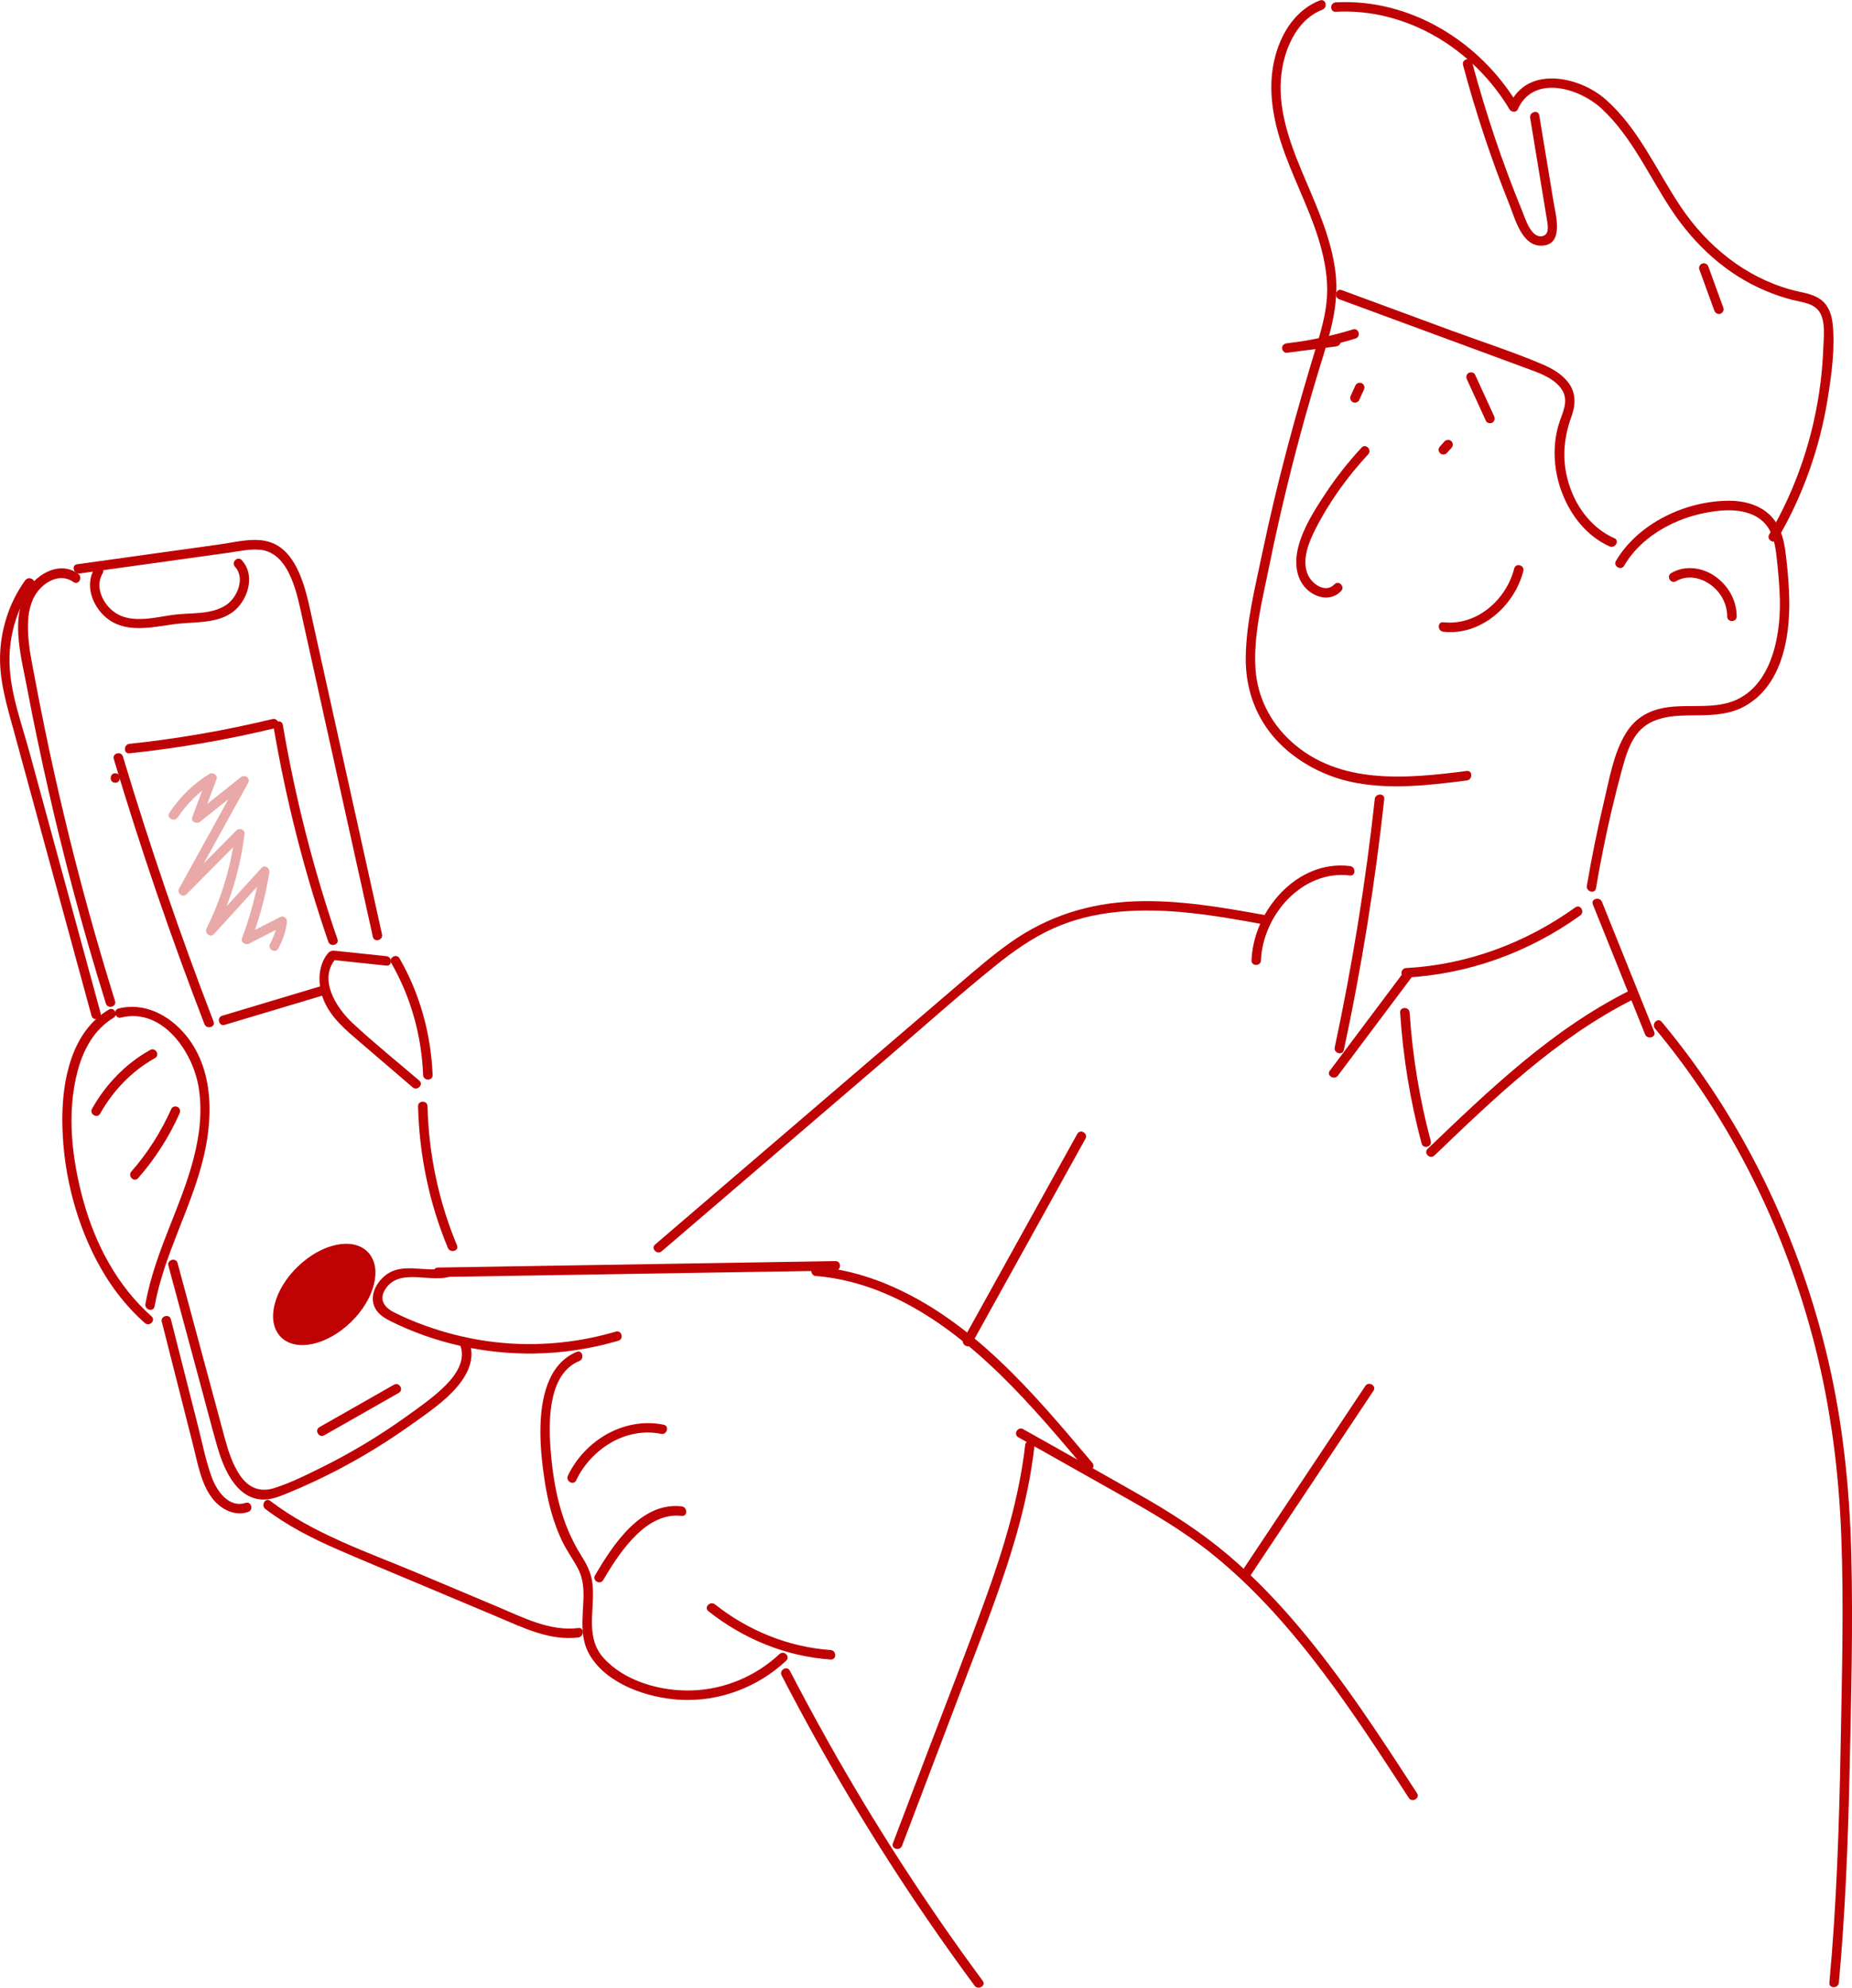 <?xml version="1.0" encoding="UTF-8"?>
<svg id="Lag_1" data-name="Lag 1" xmlns="http://www.w3.org/2000/svg" viewBox="0 0 324.24 347.91">
  <defs>
    <style>
      .cls-1, .cls-2 {
        fill: #bf0203;
      }

      .cls-3 {
        opacity: .34;
      }

      .cls-2 {
        stroke: #bf0203;
        stroke-miterlimit: 10;
        stroke-width: .55px;
      }
    </style>
  </defs>
  <path class="cls-1" d="M231.1.06c-4.13,1.6-6.65,5.48-7.79,9.62-1.39,5.04-.64,10.28.94,15.19,1.83,5.72,4.73,11.03,6.53,16.76.92,2.94,1.57,5.97,1.58,9.07,0,3.25-.82,6.37-1.76,9.46-3.7,12.07-7.01,24.21-9.59,36.57-1.24,5.96-2.82,12.15-2.91,18.27-.07,5.09,1.45,9.87,4.72,13.8s8.31,6.85,13.5,8.01c6.76,1.5,13.71.66,20.48-.2,1.04-.13,1.06-1.79,0-1.66-10.5,1.34-22.37,2.52-30.82-5.23-3.67-3.37-5.91-7.87-6.19-12.86-.33-5.86,1.22-11.84,2.37-17.54,2.4-11.82,5.36-23.53,8.9-35.07,1.7-5.54,3.48-10.88,2.73-16.75-.7-5.51-2.94-10.62-5.1-15.69-2.41-5.65-4.9-11.73-4.43-18,.36-4.72,2.54-10.29,7.28-12.13.98-.38.56-1.98-.44-1.6h0Z"/>
  <path class="cls-1" d="M233.86,2.06c12.47-.67,24.12,6.55,30.43,17.09.29.49,1.17.59,1.43,0,2.73-6.18,10.78-3.73,14.63-.18,5.35,4.93,8.32,11.82,12.29,17.79,4.07,6.12,9.52,11.18,16.33,14.08,1.59.68,3.23,1.25,4.91,1.67s3.84.57,4.78,2.27.63,4.16.56,6.04c-.08,2.08-.24,4.16-.5,6.22-1.17,9.33-4.21,18.42-8.98,26.52-.54.92.89,1.76,1.43.84,4.46-7.59,7.45-16.02,8.83-24.72.67-4.22,1.31-8.83.84-13.1-.19-1.68-.8-3.3-2.25-4.27s-3.35-1.13-5.02-1.6c-8.04-2.22-14.67-7.62-19.28-14.47-4.29-6.37-7.41-13.84-13.32-18.95-4.59-3.97-13.65-5.84-16.67,1.02h1.43C259.13,7.3,246.91-.29,233.86.41c-1.06.06-1.07,1.71,0,1.66h0Z"/>
  <path class="cls-1" d="M284.34,99.03c3.43-5.83,10.43-9.14,17.04-9.66,3.17-.25,6.75.36,8.42,3.39.96,1.75,1.15,3.83,1.35,5.77.22,2.15.41,4.3.46,6.46.15,6.92-1.74,16.49-9.75,18.2-3.21.69-6.54.17-9.78.59s-5.73,1.82-7.4,4.51c-2.21,3.56-2.94,8.17-3.9,12.18-1.15,4.82-2.13,9.68-2.96,14.57-.18,1.04,1.42,1.49,1.6.44.77-4.57,1.68-9.12,2.74-13.64.55-2.33,1.13-4.65,1.76-6.96.52-1.92,1.07-3.87,2.1-5.59,2.07-3.47,5.7-4.01,9.42-4.06,3.34-.04,6.84.09,9.88-1.54,7.17-3.86,8.28-13.38,7.87-20.62-.13-2.18-.32-4.38-.61-6.54-.25-1.83-.68-3.7-1.75-5.25-1.83-2.64-4.98-3.62-8.07-3.63-7.58-.02-15.95,3.92-19.85,10.54-.54.92.89,1.76,1.43.84h0Z"/>
  <path class="cls-1" d="M278.87,158.31c3.05,7.58,6.09,15.16,9.14,22.73.39.98,2,.55,1.6-.44-3.05-7.58-6.09-15.16-9.14-22.73-.39-.98-2-.55-1.6.44h0Z"/>
  <path class="cls-1" d="M289.75,180.03c13.4,16.07,22.84,35.31,28,55.55,2.77,10.89,4.18,22,4.61,33.22.47,12.26.11,24.55-.11,36.81-.25,13.83-.7,27.65-1.97,41.43-.1,1.06,1.56,1.05,1.66,0,1.14-12.46,1.62-24.97,1.89-37.48.26-12.43.6-24.9.29-37.34-.28-11.44-1.43-22.82-4.02-33.98-2.39-10.27-5.87-20.29-10.37-29.83-5-10.59-11.3-20.55-18.81-29.55-.68-.82-1.85.36-1.17,1.17h0Z"/>
  <path class="cls-1" d="M240.69,139.87c-1.6,14.6-3.94,29.1-7.01,43.46-.22,1.04,1.37,1.48,1.6.44,3.11-14.5,5.46-29.16,7.07-43.9.12-1.06-1.54-1.05-1.66,0h0Z"/>
  <path class="cls-1" d="M234.24,188.27c4.37-5.82,8.74-11.65,13.1-17.47.64-.85-.8-1.68-1.43-.84-4.37,5.82-8.74,11.65-13.1,17.47-.64.85.8,1.68,1.43.84h0Z"/>
  <path class="cls-1" d="M246.16,171.11c10.99-.59,21.56-4.45,30.49-10.86.86-.62.03-2.05-.84-1.43-8.69,6.24-18.95,10.06-29.65,10.63-1.06.06-1.07,1.71,0,1.66h0Z"/>
  <path class="cls-1" d="M245.13,177.24c.5,7.74,1.75,15.42,3.76,22.92.28,1.03,1.87.59,1.6-.44-1.97-7.36-3.2-14.88-3.7-22.48-.07-1.06-1.73-1.07-1.66,0h0Z"/>
  <path class="cls-1" d="M251.13,202.26c10.63-10.19,21.46-20.61,34.74-27.3.95-.48.11-1.91-.84-1.43-13.4,6.75-24.35,17.28-35.08,27.56-.77.74.4,1.91,1.17,1.17h0Z"/>
  <path class="cls-1" d="M236.34,151.59c-9.26-1.14-16.9,7.83-17.23,16.51-.04,1.07,1.62,1.06,1.66,0,.29-7.88,7.22-15.89,15.57-14.86,1.06.13,1.05-1.53,0-1.66h0Z"/>
  <path class="cls-1" d="M221.69,160.22c-7.65-1.39-15.41-2.76-23.22-2.44s-15.02,2.6-21.41,7.08c-3.19,2.24-6.14,4.8-9.1,7.33-3.41,2.92-6.82,5.85-10.24,8.77-6.7,5.74-13.4,11.48-20.09,17.22-7.65,6.55-15.29,13.1-22.94,19.66-.81.7.37,1.86,1.17,1.17,13.08-11.21,26.16-22.42,39.24-33.63,6.39-5.48,12.68-11.12,19.23-16.4,3.04-2.45,6.26-4.72,9.82-6.36s7.41-2.58,11.29-2.98c8.65-.9,17.32.61,25.8,2.16,1.04.19,1.49-1.41.44-1.6h0Z"/>
  <path class="cls-1" d="M248.08,313.88c-6.48-10-13.01-20.03-20.71-29.15-3.77-4.46-7.83-8.69-12.28-12.48-4.8-4.08-10.08-7.46-15.55-10.58-6.79-3.88-13.61-7.68-20.42-11.52-.93-.52-1.77.91-.84,1.43,5.99,3.37,11.97,6.74,17.96,10.12,5.57,3.14,11.1,6.37,16.09,10.4,9.02,7.29,16.4,16.38,23.08,25.8,3.9,5.5,7.57,11.16,11.24,16.81.58.89,2.01.06,1.43-.84h0Z"/>
  <path class="cls-1" d="M239.03,242.6c-7.22,10.84-14.44,21.68-21.66,32.52-.59.89.84,1.72,1.43.84,7.22-10.84,14.44-21.68,21.66-32.52.59-.89-.84-1.72-1.43-.84h0Z"/>
  <path class="cls-1" d="M188.61,198.47c-6.64,11.98-13.28,23.96-19.93,35.94-.52.93.91,1.77,1.43.84,6.64-11.98,13.28-23.96,19.93-35.94.52-.93-.91-1.77-1.43-.84h0Z"/>
  <path class="cls-1" d="M179.48,252.95c-1.05,9.23-3.79,18.15-6.93,26.85-3.29,9.11-6.83,18.13-10.27,27.18-1.98,5.22-3.96,10.44-5.95,15.65-.38,1,1.22,1.43,1.6.44,3.55-9.35,7.1-18.69,10.65-28.04,3.36-8.84,6.9-17.65,9.47-26.76,1.42-5.02,2.49-10.13,3.08-15.32.12-1.06-1.54-1.05-1.66,0h0Z"/>
  <path class="cls-1" d="M136.85,293.27c7.65,14.79,16.19,29.11,25.61,42.84,2.65,3.86,5.37,7.68,8.16,11.45.63.85,2.07.02,1.43-.84-9.86-13.34-18.88-27.3-27.01-41.76-2.32-4.14-4.57-8.31-6.76-12.53-.49-.95-1.92-.11-1.43.84h0Z"/>
  <path class="cls-1" d="M142.84,223.34c15.65,1.34,28.24,12.43,38.32,23.56,3.05,3.36,5.97,6.83,8.89,10.3.69.82,1.86-.36,1.17-1.17-10.24-12.15-21.03-25.07-36.09-31.3-3.93-1.63-8.06-2.68-12.3-3.04-1.06-.09-1.06,1.57,0,1.66h0Z"/>
  <path class="cls-1" d="M76.67,223.53c18.06-.29,36.12-.58,54.18-.88,5.14-.08,10.27-.17,15.41-.25,1.07-.02,1.07-1.67,0-1.66-18.06.29-36.12.58-54.18.88-5.14.08-10.27.17-15.41.25-1.07.02-1.07,1.67,0,1.66h0Z"/>
  <path class="cls-1" d="M78.06,221.93c-3.84.99-8.07-1.41-11.23,1.89-1.02,1.07-1.75,2.54-1.52,4.05.26,1.65,1.55,2.63,2.96,3.33,7.77,3.89,16.55,5.84,25.24,5.72,4.99-.07,9.96-.84,14.75-2.24,1.02-.3.59-1.9-.44-1.6-7.35,2.16-15.13,2.75-22.72,1.64-3.66-.53-7.26-1.45-10.74-2.71-1.84-.67-3.66-1.43-5.41-2.32-1.58-.81-2.59-2.1-1.61-3.83,2.28-3.99,7.58-1.41,11.16-2.33,1.03-.27.59-1.86-.44-1.6h0Z"/>
  <path class="cls-1" d="M100.98,236.62c-5.11,2.11-6.26,8.24-6.36,13.19-.07,3.25.29,6.53.79,9.73.56,3.52,1.47,7.01,3.02,10.24.78,1.62,1.84,3.06,2.69,4.64.93,1.71,1.1,3.54,1.03,5.46-.12,3.36-.7,6.85,1.14,9.89,3.06,5.06,10.07,7.41,15.66,7.75,6.88.41,13.68-2.14,18.69-6.83.78-.73-.39-1.9-1.17-1.17-4.17,3.9-9.64,6.2-15.35,6.37-5.4.17-11.8-1.57-15.5-5.74-2.4-2.7-2.03-6.08-1.85-9.42.08-1.39.1-2.78-.14-4.16-.28-1.58-1.02-2.95-1.87-4.29-3.6-5.71-4.89-12.13-5.38-18.79-.35-4.84-.39-13.02,5.04-15.26.97-.4.55-2-.44-1.6h0Z"/>
  <path class="cls-1" d="M124.01,282.01c6.16,4.88,13.56,7.92,21.42,8.47,1.06.08,1.06-1.58,0-1.66-7.39-.52-14.46-3.4-20.25-7.99-.83-.66-2.01.51-1.17,1.17h0Z"/>
  <path class="cls-1" d="M119.35,263.67c-7.17-.82-12.04,6.76-15.18,12.07-.54.92.89,1.75,1.43.84,1.68-2.85,3.51-5.69,5.9-8,2.14-2.07,4.78-3.59,7.85-3.24,1.06.12,1.05-1.54,0-1.66h0Z"/>
  <path class="cls-1" d="M116.19,249.38c-6.89-1.4-13.8,2.71-16.76,8.91-.46.96.97,1.8,1.43.84,2.63-5.5,8.7-9.41,14.89-8.15,1.04.21,1.49-1.39.44-1.6h0Z"/>
  <path class="cls-1" d="M101.25,284.97c-4.99.61-9.7-1.86-14.17-3.74-4.67-1.97-9.35-3.93-14.02-5.9-8.73-3.67-18.17-6.82-25.76-12.63-.85-.65-1.67.79-.84,1.43,3.81,2.91,8.07,5.08,12.45,7s9.14,3.87,13.71,5.8c4.83,2.03,9.65,4.06,14.48,6.09,4.47,1.88,9.16,4.22,14.15,3.6,1.04-.13,1.06-1.79,0-1.66h0Z"/>
  <path class="cls-1" d="M19.04,176.73c-6.46,3.82-8.12,12.19-8.13,19.13-.01,8.41,2.03,17.11,5.9,24.58,2.17,4.18,5.01,8.01,8.55,11.14.8.7,1.97-.46,1.17-1.17-5.96-5.28-9.78-12.5-11.9-20.1-2.02-7.25-3.01-15.43-1.05-22.81.99-3.74,2.89-7.32,6.3-9.35.92-.54.08-1.98-.84-1.43h0Z"/>
  <path class="cls-1" d="M21.2,178.11c7.24-1.78,12.59,6.03,13.58,12.23,1.36,8.48-2.08,16.77-5.13,24.49-1.72,4.36-3.36,8.77-4.19,13.4-.19,1.04,1.41,1.49,1.6.44,1.65-9.17,6.52-17.3,8.63-26.33,1.83-7.81,1.6-16.99-4.72-22.78-2.78-2.55-6.46-3.97-10.21-3.04-1.03.26-.6,1.85.44,1.6h0Z"/>
  <path class="cls-1" d="M30,194.08c-1.78,3.98-4.12,7.7-7,10.98-.7.8.47,1.97,1.17,1.17,2.98-3.38,5.42-7.2,7.26-11.32.18-.41.12-.89-.3-1.13-.35-.21-.95-.11-1.13.3h0Z"/>
  <path class="cls-1" d="M26.3,183.78c-4.29,2.38-7.79,6.03-10.19,10.3-.52.93.91,1.77,1.43.84,2.26-4.03,5.54-7.45,9.59-9.71.93-.52.1-1.95-.84-1.43h0Z"/>
  <path class="cls-1" d="M67.65,167.37l-6.01-.64-2.79-.29c-.78-.08-1.09-.03-1.56.58-1.74,2.27-1.65,5.54-.6,8.08,1.27,3.07,3.9,5.23,6.36,7.34,3.06,2.63,6.13,5.25,9.19,7.88.81.69,1.98-.48,1.17-1.17-3.89-3.33-7.91-6.56-11.66-10.05-2.83-2.64-6.11-7.64-2.95-11.32l-.59.24,9.44,1c1.06.11,1.05-1.55,0-1.66h0Z"/>
  <path class="cls-1" d="M68.51,168.57c3.43,5.97,5.3,12.72,5.57,19.6.04,1.06,1.7,1.07,1.66,0-.28-7.17-2.22-14.21-5.8-20.43-.53-.92-1.96-.09-1.43.84h0Z"/>
  <path class="cls-1" d="M293.43,101.74c1.88-1.11,4.13-.7,5.87.48,1.88,1.27,3.09,3.41,3.09,5.68,0,1.07,1.65,1.07,1.66,0,0-2.88-1.54-5.52-3.91-7.11-2.23-1.5-5.17-1.88-7.55-.48-.92.54-.09,1.97.84,1.43h0Z"/>
  <path class="cls-1" d="M282.62,94.21c-3.76-1.68-6.41-5.08-7.75-8.91-1.46-4.17-1.25-8.28.25-12.38.75-2.04.83-4.09-.5-5.9-1.12-1.51-2.82-2.49-4.51-3.22-5.23-2.23-10.71-3.98-16.04-5.95-6.39-2.36-12.78-4.71-19.17-7.07-1-.37-1.43,1.23-.44,1.6,11.22,4.14,22.45,8.26,33.67,12.41,1.9.7,4.06,1.58,5.25,3.31,1.48,2.14,0,4.37-.59,6.54-1.06,3.84-.71,8.04.73,11.73,1.54,3.96,4.34,7.51,8.28,9.27.97.43,1.81-1,.84-1.43h0Z"/>
  <path class="cls-1" d="M256.14,11.39c2.23,8.31,4.93,16.49,8.14,24.47,1.01,2.52,2.19,7.31,5.71,7.14,3.89-.19,2.37-5.41,1.99-7.71-.83-5.03-1.66-10.07-2.49-15.1-.17-1.05-1.77-.6-1.6.44.78,4.71,1.56,9.42,2.33,14.13.19,1.14.38,2.27.56,3.41.15.96.64,2.85-.72,3.16-2,.45-3.02-3.08-3.56-4.39-3.48-8.47-6.39-17.16-8.76-26-.28-1.03-1.87-.59-1.6.44h0Z"/>
  <path class="cls-1" d="M297.5,47.13c.88,2.41,1.75,4.81,2.63,7.22.15.42.56.7,1.02.58.41-.11.73-.6.58-1.02-.88-2.41-1.75-4.81-2.63-7.22-.15-.42-.56-.7-1.02-.58-.41.11-.73.6-.58,1.02h0Z"/>
  <path class="cls-1" d="M256.82,66.41c1.11,2.42,2.22,4.84,3.33,7.26.19.41.77.51,1.13.3.42-.24.48-.73.3-1.13-1.11-2.42-2.22-4.84-3.33-7.26-.19-.41-.77-.51-1.13-.3-.42.24-.48.73-.3,1.13h0Z"/>
  <path class="cls-1" d="M233.89,58.98c-2.87.37-5.74.74-8.6,1.11-.45.06-.82.34-.83.83,0,.41.38.88.83.83,4.08-.46,8.1-1.29,12.02-2.49,1.02-.31.58-1.91-.44-1.6-3.78,1.16-7.66,1.99-11.58,2.43v1.66c2.87-.37,5.74-.74,8.6-1.11.45-.06.82-.34.83-.83,0-.4-.38-.89-.83-.83h0Z"/>
  <path class="cls-1" d="M252.93,77.23l-.82.91c-.08.08-.14.16-.17.27-.05.1-.08.21-.07.32,0,.11.02.22.07.32.03.1.09.19.17.27.16.14.37.25.59.24l.22-.03c.14-.04.26-.11.37-.21l.82-.91c.08-.08.14-.16.17-.27.05-.1.08-.21.07-.32,0-.11-.02-.22-.07-.32-.03-.1-.09-.19-.17-.27-.16-.14-.37-.25-.59-.24l-.22.03c-.14.04-.26.11-.37.21h0Z"/>
  <path class="cls-1" d="M237.33,67.41l-.83,1.82c-.1.21-.15.41-.08.64.05.19.2.4.38.5.19.1.43.15.64.08.19-.06.41-.19.5-.38l.83-1.82c.1-.21.15-.41.08-.64-.05-.19-.2-.4-.38-.5-.19-.1-.43-.15-.64-.08-.19.06-.41.19-.5.38h0Z"/>
  <path class="cls-1" d="M238.38,78.35c-2.34,2.52-4.47,5.22-6.36,8.09s-3.88,5.98-4.73,9.32c-.69,2.71-.46,5.78,1.82,7.66,1.69,1.39,4.09,1.71,5.69.03.74-.77-.43-1.95-1.17-1.17-1.47,1.54-3.71.12-4.53-1.43-1.32-2.51-.05-5.76,1.12-8.07,2.43-4.83,5.65-9.3,9.32-13.26.72-.78-.44-1.96-1.17-1.17h0Z"/>
  <path class="cls-1" d="M265.1,99.51c-1.39,5.48-6.55,10.06-12.41,9.41-1.06-.12-1.05,1.54,0,1.66,6.56.73,12.45-4.51,14.01-10.63.26-1.03-1.33-1.48-1.6-.44h0Z"/>
  <path class="cls-1" d="M13.69,100.43c-3.45-2.48-7.86.33-9.4,3.71-2.27,4.97-.54,11.03.42,16.12,2.26,11.91,4.94,23.73,8.06,35.44,1.78,6.69,3.71,13.35,5.77,19.96.32,1.01,1.92.58,1.6-.44-3.31-10.62-6.27-21.34-8.85-32.16-1.28-5.34-2.47-10.71-3.57-16.09-.55-2.7-1.08-5.39-1.59-8.1s-1.07-5.28-1.21-7.96.12-5.67,1.98-7.75c1.51-1.7,3.94-2.73,5.96-1.28.87.62,1.7-.81.84-1.43h0Z"/>
  <path class="cls-1" d="M29.48,221.53c1.9,7.03,3.79,14.06,5.69,21.09.92,3.41,1.8,6.84,2.77,10.24.67,2.35,1.53,4.76,3.01,6.73,1.32,1.76,3.22,3.01,5.49,2.88,1.51-.08,2.94-.71,4.32-1.28s2.84-1.21,4.24-1.87c5.93-2.77,11.6-6.1,16.93-9.9,2.78-1.99,5.86-4.04,8.09-6.66,1.86-2.18,3.28-5.06,2.09-7.9-.41-.97-2.01-.54-1.6.44,1.13,2.68-.6,5.27-2.46,7.15-2.02,2.04-4.46,3.73-6.78,5.4-4.78,3.43-9.83,6.48-15.11,9.08-2.61,1.29-5.3,2.63-8.08,3.52-2.57.83-4.59-.03-6.07-2.22-1.31-1.94-2.04-4.23-2.65-6.47-.85-3.11-1.68-6.23-2.52-9.35-1.92-7.11-3.84-14.22-5.75-21.33-.28-1.03-1.88-.59-1.6.44h0Z"/>
  <path class="cls-1" d="M13.94,100.38c7.04-.98,14.07-1.96,21.11-2.94l5.16-.72c1.77-.25,3.64-.68,5.42-.48,2.7.3,4.3,2.52,5.31,4.85,1.09,2.53,1.59,5.28,2.18,7.95.79,3.57,1.58,7.13,2.37,10.7,1.52,6.89,3.05,13.78,4.57,20.66,1.74,7.86,3.48,15.72,5.22,23.58.23,1.04,1.83.6,1.6-.44-3.27-14.75-6.53-29.5-9.8-44.25-.79-3.57-1.58-7.13-2.37-10.7-.62-2.82-1.18-5.69-2.35-8.35-.9-2.05-2.25-4.06-4.34-5.05-2.9-1.37-6.48-.33-9.49.09-8.35,1.16-16.69,2.33-25.04,3.49-1.05.15-.6,1.74.44,1.6h0Z"/>
  <path class="cls-1" d="M73.19,193.64c.21,8.51,1.95,16.93,5.22,24.79.4.97,2.01.54,1.6-.44-3.22-7.73-4.96-15.98-5.16-24.35-.03-1.06-1.68-1.07-1.66,0h0Z"/>
  <path class="cls-1" d="M4.42,101.57c-2.6,3.59-4.08,7.9-4.37,12.32-.33,4.97,1.2,9.75,2.49,14.49,2.88,10.55,5.76,21.11,8.64,31.66,1.61,5.92,3.23,11.83,4.84,17.75.28,1.03,1.88.59,1.6-.44-2.77-10.15-5.54-20.31-8.31-30.46-1.37-5.04-2.75-10.07-4.12-15.11s-3.19-9.89-3.49-14.95c-.31-5.13,1.14-10.26,4.16-14.42.63-.86-.81-1.69-1.43-.84h0Z"/>
  <path class="cls-1" d="M28.33,231.36c1.84,7.26,3.68,14.51,5.52,21.77.76,3,1.31,6.36,3.16,8.92,1.45,2.01,3.93,3.42,6.42,2.61,1.01-.33.58-1.93-.44-1.6-2.94.95-5.02-2.08-5.9-4.44-1.06-2.84-1.63-5.9-2.38-8.83-1.6-6.29-3.19-12.58-4.79-18.86-.26-1.03-1.86-.6-1.6.44h0Z"/>
  <path class="cls-1" d="M16.54,99.52c-1.72,2.86-.41,6.46,1.97,8.52,3.33,2.87,7.86,1.79,11.8,1.24s8.53.1,11.35-2.98c2.01-2.2,2.85-5.9.66-8.26-.73-.78-1.9.39-1.17,1.17,1.8,1.94.43,5.34-1.51,6.66-2.64,1.8-6.3,1.34-9.33,1.75s-7.15,1.58-10.05-.31c-2.17-1.42-3.75-4.52-2.29-6.95.55-.92-.88-1.75-1.43-.84h0Z"/>
  <path class="cls-1" d="M56.77,251.23c4.35-2.47,8.7-4.95,13.04-7.42.93-.53.09-1.96-.84-1.43-4.35,2.47-8.7,4.95-13.04,7.42-.93.53-.09,1.96.84,1.43h0Z"/>
  <path class="cls-1" d="M20.18,137.01c1.07,0,1.07-1.66,0-1.66s-1.07,1.66,0,1.66h0Z"/>
  <path class="cls-1" d="M19.92,132.86c4.69,15.66,9.98,31.14,15.87,46.39.38.98,1.98.56,1.6-.44-5.88-15.25-11.17-30.73-15.87-46.39-.31-1.02-1.91-.58-1.6.44h0Z"/>
  <path class="cls-1" d="M22.66,131.86c8.59-.91,17.1-2.37,25.49-4.4,1.04-.25.6-1.85-.44-1.6-8.25,1.99-16.61,3.45-25.05,4.34-1.05.11-1.06,1.77,0,1.66h0Z"/>
  <path class="cls-1" d="M39.34,179.39c5.69-1.7,11.37-3.41,17.06-5.11,1.02-.31.58-1.91-.44-1.6-5.69,1.7-11.37,3.41-17.06,5.11-1.02.31-.58,1.91.44,1.6h0Z"/>
  <path class="cls-1" d="M47.91,127.31c2.17,12.75,5.36,25.3,9.57,37.53.34,1,1.95.57,1.6-.44-4.21-12.23-7.4-24.78-9.57-37.53-.18-1.05-1.78-.6-1.6.44h0Z"/>
  <g class="cls-3">
    <path class="cls-1" d="M31.09,143.12c1.68-2.53,3.83-4.65,6.44-6.22l-1.22-.94c-.88,2.35-1.77,4.71-2.65,7.06-.32.86.82,1.26,1.38.81,2.75-2.2,5.5-4.39,8.26-6.59l-1.3-1c-3.55,6.43-7.1,12.86-10.65,19.29-.45.81.63,1.69,1.3,1,3.31-3.34,6.61-6.67,9.92-10.01l-1.41-.59c-.72,5.76-2.4,11.37-5,16.57-.4.8.63,1.74,1.3,1,3.16-3.47,6.32-6.93,9.48-10.4l-1.38-.81c-.68,4.08-1.74,8.08-3.2,11.95-.27.73.63,1.23,1.22.94,2.09-1.07,4.18-2.13,6.27-3.2l-1.22-.94c-.2,1.48-.63,2.85-1.35,4.16-.52.93.91,1.77,1.43.84.79-1.43,1.3-2.94,1.52-4.56.1-.71-.52-1.29-1.22-.94-2.09,1.07-4.18,2.13-6.27,3.2l1.22.94c1.46-3.87,2.53-7.87,3.2-11.95.12-.75-.77-1.48-1.38-.81-3.16,3.47-6.32,6.93-9.48,10.4l1.3,1c2.74-5.47,4.47-11.33,5.22-17.4.09-.74-.95-1.05-1.41-.59-3.31,3.34-6.61,6.67-9.92,10.01l1.3,1c3.55-6.43,7.1-12.86,10.65-19.29.48-.87-.59-1.57-1.3-1-2.75,2.2-5.5,4.39-8.26,6.59l1.38.81c.88-2.35,1.77-4.71,2.65-7.06.26-.69-.63-1.29-1.22-.94-2.85,1.72-5.19,4.05-7.03,6.81-.59.89.84,1.72,1.43.84h0Z"/>
  </g>
  <path class="cls-2" d="M64.63,219.87c2.04,2.96.17,8.37-4.17,12.07-4.34,3.7-9.51,4.31-11.55,1.34-2.04-2.96-.17-8.37,4.17-12.07s9.51-4.31,11.55-1.34Z"/>
</svg>